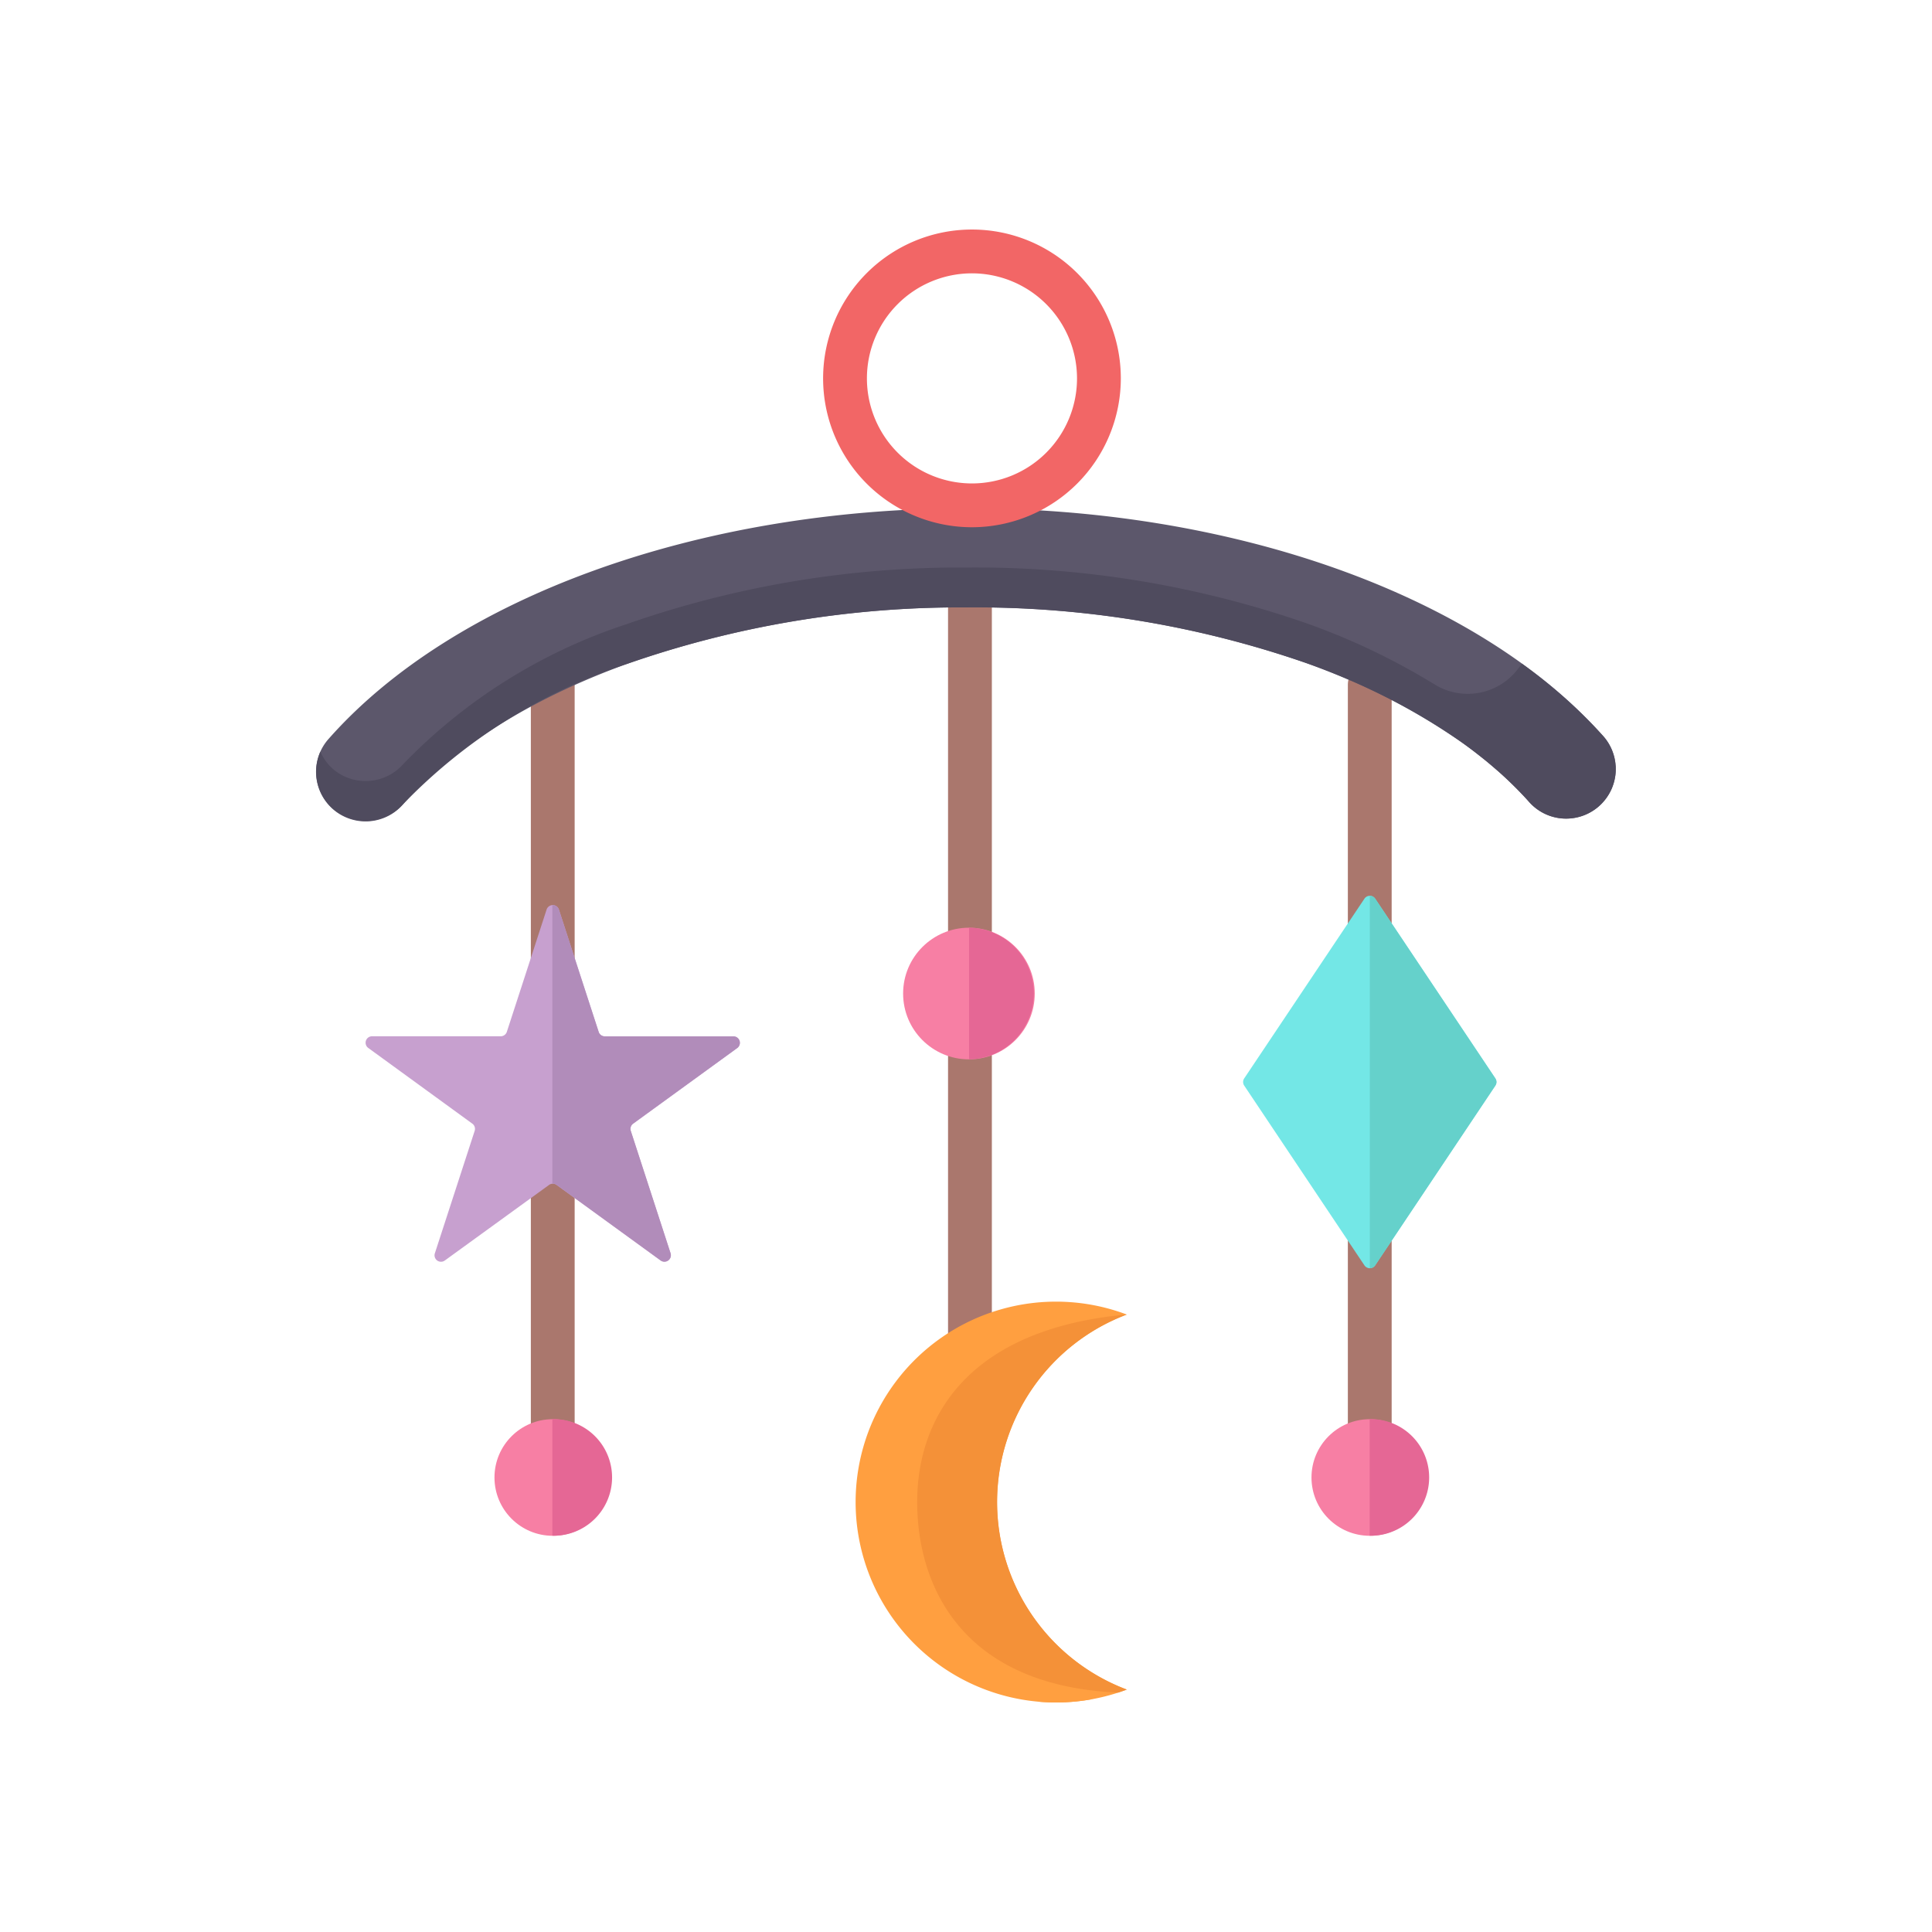 <svg xmlns="http://www.w3.org/2000/svg" xmlns:xlink="http://www.w3.org/1999/xlink" width="102" height="102" viewBox="0 0 102 102">
  <defs>
    <clipPath id="clip-path">
      <rect id="Rectangle_11327" data-name="Rectangle 11327" width="102" height="102" fill="#fff" stroke="#707070" stroke-width="1"/>
    </clipPath>
  </defs>
  <g id="Mask_Group_29455" data-name="Mask Group 29455" clip-path="url(#clip-path)">
    <g id="kids" transform="translate(16.695 12.118)">
      <g id="Group_29759" data-name="Group 29759" transform="translate(11.331 17.467)">
        <path id="Path_19521" data-name="Path 19521" d="M10.772,13.829a1.157,1.157,0,0,0-1.157,1.157v43.5a1.157,1.157,0,1,0,2.313,0v-43.5A1.157,1.157,0,0,0,10.772,13.829Z" transform="translate(-9.615 -8.415)" fill="#aa776d"/>
        <path id="Path_19522" data-name="Path 19522" d="M36.842,13.829a1.157,1.157,0,0,0-1.157,1.157v43.5a1.157,1.157,0,1,0,2.313,0v-43.5A1.157,1.157,0,0,0,36.842,13.829Z" transform="translate(7.449 -8.415)" fill="#aa776d"/>
        <path id="Path_19523" data-name="Path 19523" d="M24.084,10.557a1.157,1.157,0,0,0-1.157,1.157V64.53a1.157,1.157,0,0,0,2.313,0V11.713A1.157,1.157,0,0,0,24.084,10.557Z" transform="translate(-0.901 -10.557)" fill="#aa776d"/>
      </g>
      <path id="Path_19524" data-name="Path 19524" d="M14.548,21.793l2.1,6.458a.341.341,0,0,0,.325.236h6.79a.341.341,0,0,1,.2.618L18.468,33.1a.341.341,0,0,0-.124.382l2.1,6.458a.341.341,0,0,1-.525.382l-5.493-3.991a.342.342,0,0,0-.4,0L8.529,40.317A.341.341,0,0,1,8,39.935l2.1-6.458a.341.341,0,0,0-.124-.382L4.484,29.1a.341.341,0,0,1,.2-.618h6.79a.341.341,0,0,0,.325-.236l2.1-6.458A.342.342,0,0,1,14.548,21.793Z" transform="translate(-1.735 14.11)" fill="#c7a0cf"/>
      <circle id="Ellipse_644" data-name="Ellipse 644" cx="3.078" cy="3.078" r="3.078" transform="translate(9.411 62.808)" fill="#f77fa4"/>
      <path id="Path_19525" data-name="Path 19525" d="M38.747,21.412,32.4,30.9a.341.341,0,0,0,0,.38l6.346,9.489a.341.341,0,0,0,.568,0l6.346-9.489a.341.341,0,0,0,0-.38l-6.346-9.489A.341.341,0,0,0,38.747,21.412Z" transform="translate(16.593 13.916)" fill="#73e7e6"/>
      <g id="Group_29760" data-name="Group 29760" transform="translate(30.985 36.861)">
        <circle id="Ellipse_645" data-name="Ellipse 645" cx="3.078" cy="3.078" r="3.078" transform="translate(21.56 25.947)" fill="#f77fa4"/>
        <circle id="Ellipse_646" data-name="Ellipse 646" cx="3.475" cy="3.475" r="3.475" transform="translate(0)" fill="#f77fa4"/>
      </g>
      <path id="Path_19526" data-name="Path 19526" d="M27.442,44.791a10.583,10.583,0,0,1,6.85-9.9,10.581,10.581,0,1,0,0,19.8A10.583,10.583,0,0,1,27.442,44.791Z" transform="translate(8.501 22.392)" fill="#ff9f40"/>
      <path id="Path_19527" data-name="Path 19527" d="M33.008,34.62c-8.326.76-11.065,5.372-11.065,9.9,0,4.373,2.314,9.7,10.611,10.061q.229-.075.454-.159a10.582,10.582,0,0,1,0-19.8Z" transform="translate(9.785 22.661)" fill="#f49138"/>
      <path id="Path_19528" data-name="Path 19528" d="M25.76,47.025c.335.032.674.05,1.018.05a10.584,10.584,0,0,0,1.988-.189C27.841,46.953,26.766,47,25.76,47.025Z" transform="translate(12.284 30.689)" fill="#ff9f40"/>
      <path id="Path_19529" data-name="Path 19529" d="M68.767,25.276a2.61,2.61,0,0,1-1.959-.875c-2.67-2.993-6.763-5.538-11.836-7.359a53.342,53.342,0,0,0-17.92-2.916,53.345,53.345,0,0,0-17.907,2.994c-5.065,1.843-9.147,4.405-11.8,7.41a2.616,2.616,0,1,1-3.92-3.465c6.61-7.477,19.492-12.14,33.618-12.171s27.029,4.577,33.671,12.024a2.616,2.616,0,0,1-1.945,4.357Z" transform="translate(-2.767 5.822)" fill="#5c576b"/>
      <path id="Path_19530" data-name="Path 19530" d="M26.8,15.718a7.859,7.859,0,1,1,7.859-7.859A7.868,7.868,0,0,1,26.8,15.718Zm0-13.405a5.546,5.546,0,1,0,5.546,5.546A5.552,5.552,0,0,0,26.8,2.313Z" transform="translate(7.82)" fill="#f26666"/>
      <path id="Path_19531" data-name="Path 19531" d="M70.726,23.146c.037-.042.072-.084.106-.128l.052-.069c.031-.043.06-.087.088-.132.015-.023.03-.046.043-.069.033-.056.063-.112.091-.17.006-.013.014-.025.02-.038.032-.068.06-.138.086-.208.01-.028.019-.056.028-.084.015-.044.029-.089.041-.134s.017-.066.025-.1.018-.083.025-.124.013-.069.018-.1.01-.087.014-.13.008-.1.009-.156,0-.1,0-.149,0-.081-.008-.122-.005-.068-.009-.1-.011-.084-.018-.126-.011-.064-.018-.1-.018-.086-.029-.128-.017-.058-.025-.088a2.6,2.6,0,0,0-.556-1.005,26.52,26.52,0,0,0-4.29-3.824l-.187.25a3.329,3.329,0,0,1-4.424.845,35.788,35.788,0,0,0-6.84-3.255,53.342,53.342,0,0,0-17.92-2.916,53.345,53.345,0,0,0-17.907,2.994,28.894,28.894,0,0,0-11.777,7.38,2.656,2.656,0,0,1-3.556.39,2.6,2.6,0,0,1-.823-1.041,2.616,2.616,0,0,0,.768,3.106,2.647,2.647,0,0,0,3.606-.341,28.884,28.884,0,0,1,11.783-7.387,53.341,53.341,0,0,1,17.907-2.994,53.343,53.343,0,0,1,17.92,2.916,34.006,34.006,0,0,1,8.322,4.244h0q.265.19.521.384c.093.07.183.141.274.212s.206.162.307.243q.129.1.256.209.184.153.363.309c.057.049.115.1.171.147q.253.224.493.452c.056.053.111.107.166.16q.179.173.351.348l.149.153c.158.164.313.329.462.5a2.616,2.616,0,0,0,3.693.211c.062-.055.119-.113.175-.172C70.693,23.185,70.71,23.165,70.726,23.146Z" transform="translate(-2.766 7.058)" fill="#4f4b5e"/>
      <path id="Path_19532" data-name="Path 19532" d="M36.668,21.412a.339.339,0,0,0-.282-.151V40.921a.339.339,0,0,0,.282-.151l6.346-9.489a.341.341,0,0,0,0-.38Z" transform="translate(19.239 13.916)" fill="#65d1cb"/>
      <path id="Path_19533" data-name="Path 19533" d="M23.6,22.278v6.949a3.475,3.475,0,0,0,0-6.949Z" transform="translate(10.869 14.582)" fill="#e56795"/>
      <path id="Path_19534" data-name="Path 19534" d="M19.86,28.486H13.07a.341.341,0,0,1-.325-.236l-2.1-6.458a.334.334,0,0,0-.345-.233v14.7a.338.338,0,0,1,.221.062l5.493,3.991a.341.341,0,0,0,.525-.382l-2.1-6.458a.341.341,0,0,1,.124-.382L20.061,29.1A.341.341,0,0,0,19.86,28.486Z" transform="translate(2.166 14.111)" fill="#b18cba"/>
      <g id="Group_29761" data-name="Group 29761" transform="translate(12.468 62.807)">
        <path id="Path_19535" data-name="Path 19535" d="M10.322,37.96H10.3v6.153h.02a3.078,3.078,0,1,0,0-6.155Z" transform="translate(-10.302 -37.96)" fill="#e56795"/>
        <path id="Path_19536" data-name="Path 19536" d="M36.388,37.96H36.38v6.154h.008a3.078,3.078,0,1,0,0-6.155Z" transform="translate(6.768 -37.96)" fill="#e56795"/>
      </g>
    </g>
  </g>
</svg>
